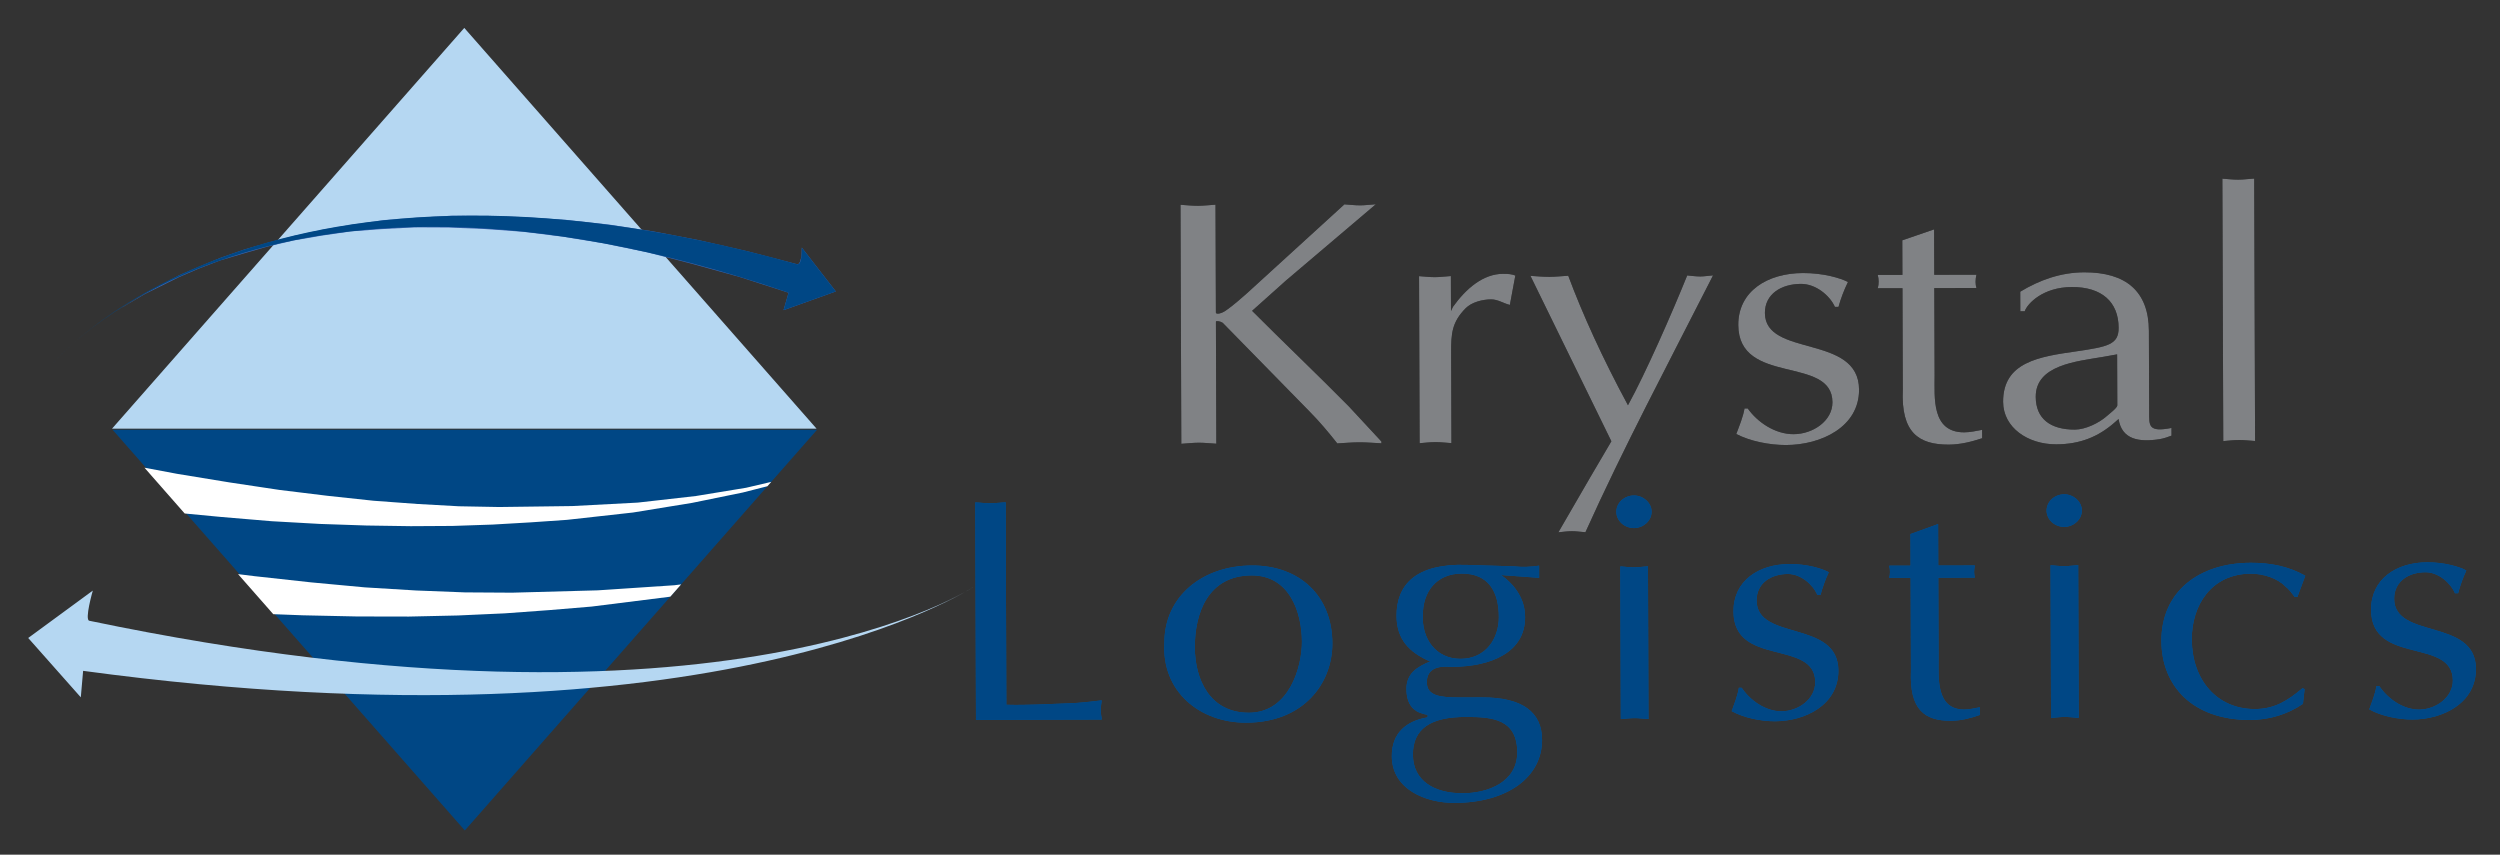 <?xml version="1.0" encoding="utf-8"?>
<!-- Generator: Adobe Illustrator 17.0.0, SVG Export Plug-In . SVG Version: 6.00 Build 0)  -->
<!DOCTYPE svg PUBLIC "-//W3C//DTD SVG 1.1//EN" "http://www.w3.org/Graphics/SVG/1.1/DTD/svg11.dtd">
<svg version="1.1" id="Layer_1" xmlns="http://www.w3.org/2000/svg" xmlns:xlink="http://www.w3.org/1999/xlink" x="0px" y="0px"
	 width="234px" height="80px" viewBox="0 0 234 80" enable-background="new 0 0 234 80" xml:space="preserve">
<rect x="0" y="0" width="234" height="80" fill="#333333" stroke="none"/>
<g>
	<g>
		<g>
			<polygon fill="#B5D7F2" points="76.431,40.124 43.457,2.613 10.484,40.124 			"/>
		</g>
		<polygon fill="#004785" points="10.535,40.222 43.508,77.732 76.478,40.222 		"/>
		<g>
			<polygon fill="#3F66B0" points="74.592,24.728 74.739,24.706 74.867,24.532 75.017,24.011 75.048,23.176 78.232,27.279 
				73.338,29.031 73.812,27.4 69.232,25.926 64.786,24.697 60.585,23.617 56.518,22.777 52.677,22.153 48.926,21.691 45.401,21.439 
				41.981,21.298 38.809,21.282 35.72,21.447 32.833,21.659 30.101,22.058 27.501,22.504 25.077,23.072 22.765,23.738 
				20.602,24.378 18.616,25.138 16.754,25.941 13.533,27.537 10.807,29.146 8.587,30.693 6.904,32.105 5.746,33.18 4.818,34.179 
				5.746,33.18 6.904,32.105 8.587,30.693 10.807,29.146 13.551,27.475 16.81,25.744 18.673,24.946 20.677,24.119 22.879,23.35 
				25.188,22.682 27.641,22.048 30.274,21.481 33.025,21.011 35.969,20.597 39.072,20.373 42.302,20.189 45.756,20.208 
				49.325,20.333 53.133,20.593 57.033,21.022 61.156,21.659 65.434,22.486 69.935,23.515 			"/>
			<path fill="#004785" d="M74.592,24.728c0.521,0.16,0.456-1.552,0.456-1.552l3.185,4.103l-4.895,1.752l0.475-1.631
				C23.931,10.302,4.818,34.179,4.818,34.179S23.868,10.504,74.592,24.728z"/>
		</g>
		<g>
			<polygon fill="#FFFFFF" points="25.577,57.487 28.34,57.592 33.404,57.701 38.268,57.711 42.852,57.609 47.236,57.41 
				51.412,57.106 55.375,56.775 62.606,55.867 62.748,55.843 63.755,54.698 63.119,54.779 55.944,55.256 47.934,55.475 
				43.508,55.447 38.964,55.27 34.142,54.977 29.123,54.51 23.833,53.93 22.282,53.738 			"/>
		</g>
		<g>
			<polygon fill="#FFFFFF" points="17.287,48.063 20.697,48.387 25.419,48.785 29.973,49.041 34.297,49.188 38.445,49.25 
				42.362,49.227 46.105,49.1 49.673,48.893 53.067,48.658 59.25,47.971 64.786,47.068 69.522,46.1 71.83,45.511 72.188,45.104 
				69.84,45.654 65.128,46.428 59.7,47.043 53.568,47.367 46.725,47.457 42.947,47.387 39.072,47.172 34.957,46.869 30.678,46.41 
				26.171,45.859 21.495,45.156 16.586,44.352 13.521,43.776 			"/>
		</g>
		<g>
			<path fill="#B5D7F2" d="M7.78,62.791L7.563,65.27l-4.923-5.555l6.047-4.436c0,0-0.8,2.77-0.32,2.826
				c59.737,12.465,82.836-3.221,82.836-3.221S67.399,70.856,7.78,62.791z"/>
		</g>
	</g>
	<g>
		<g>
			<path d="M120.351,26.272l-3.155,2.821c2.988,3.001,6.09,5.938,9.079,8.972l3.027,3.263v0.164
				c-0.745-0.031-1.415-0.095-2.048-0.093c-0.708,0.001-1.415,0.069-2.085,0.103c-0.823-1.044-1.646-2.023-2.579-2.97l-8.147-8.319
				c-0.187-0.13-0.634-0.227-0.633-0.097l0.038,11.415c-0.596-0.031-1.117-0.095-1.639-0.093c-0.559,0.002-1.117,0.068-1.638,0.102
				l-0.076-22.373c0.521,0.032,1.081,0.096,1.639,0.094c0.521-0.001,1.043-0.068,1.638-0.103l0.035,10.107
				c0.038,0.196,0.559,0.064,0.93-0.199c0.669-0.459,1.448-1.148,1.968-1.608l9.132-8.332c0.484,0.031,0.969,0.095,1.49,0.094
				c0.446-0.001,0.931-0.068,1.452-0.102L120.351,26.272z"/>
			<path d="M132.823,25.847c0.484,0.032,0.969,0.096,1.49,0.094c0.484-0.001,0.931-0.068,1.489-0.102l0.011,3.271l0.186-0.393
				c1.223-1.704,2.819-3.082,4.682-3.087c0.52-0.001,0.819,0.031,1.154,0.161l-0.512,2.749c-0.56-0.129-1.119-0.52-1.752-0.519
				c-0.819,0.002-1.824,0.267-2.381,0.824c-1.299,1.311-1.369,2.391-1.363,4.158l0.028,8.472c-0.559-0.031-1.006-0.096-1.489-0.094
				c-0.521,0.001-1.006,0.068-1.489,0.102L132.823,25.847z"/>
			<path d="M143.25,25.82c0.559,0.031,1.155,0.095,1.788,0.093c0.559-0.001,1.079-0.068,1.75-0.103
				c1.353,3.627,3.191,7.678,5.59,12.121c1.628-2.948,4.104-8.58,5.544-12.149c0.409,0.031,0.782,0.096,1.23,0.095
				c0.372-0.001,0.744-0.067,1.191-0.101c-4.365,8.581-8.361,16.082-11.946,24.04c-0.484-0.031-0.857-0.096-1.267-0.095
				c-0.447,0.001-0.857,0.067-1.266,0.102c2.295-3.964,3.998-6.912,4.961-8.518L143.25,25.82z"/>
			<path d="M163.587,38.23c0.899,1.273,2.541,2.414,4.291,2.409c1.825-0.004,3.646-1.252,3.64-2.986
				c-0.016-4.416-8.794-1.515-8.814-7.239c-0.011-3.14,2.702-4.848,6.054-4.857c1.936-0.005,3.539,0.482,4.211,0.839
				c-0.37,0.753-0.665,1.539-0.886,2.325l-0.336,0.001c-0.487-1.078-1.794-2.154-3.172-2.15c-1.862,0.004-3.386,0.957-3.38,2.724
				c0.015,4.187,8.795,1.94,8.813,7.173c0.013,3.5-3.557,5.178-6.834,5.186c-1.526,0.004-3.353-0.351-4.658-1.034
				c0.295-0.786,0.628-1.572,0.773-2.39L163.587,38.23z"/>
			<path d="M181.032,21.47l0.015,4.252l3.947-0.01c-0.11,0.458-0.108,0.917,0.004,1.243l-3.947,0.01l0.028,8.21
				c0.007,1.995-0.317,5.3,2.773,5.292c0.559-0.001,1.116-0.133,1.675-0.233l0.003,0.785c-1.005,0.33-2.046,0.594-3.126,0.597
				c-2.83,0.008-4.473-1.133-4.3-5.125l-0.032-9.518l-2.31,0.006c0.11-0.425,0.109-0.818-0.004-1.243l2.309-0.006l-0.011-3.238
				L181.032,21.47z"/>
			<path d="M201.162,38.557c0.004,1.275-0.105,1.93,2.09,1.499l0.003,0.72c-0.261,0.099-0.707,0.264-1.116,0.33
				c-1.936,0.299-3.537,0.042-3.842-1.887l-0.334,0.295c-1.56,1.377-3.271,2.069-5.505,2.075c-2.644,0.007-4.958-1.557-4.966-3.978
				c-0.013-3.729,3.374-4.229,6.873-4.728c2.941-0.433,3.945-0.632,3.939-2.202c-0.008-2.42-1.577-3.823-4.369-3.816
				c-2.719,0.007-4.166,1.548-4.424,2.269l-0.41,0.001l-0.006-1.832c1.783-1.084,3.792-1.809,5.989-1.814
				c3.91-0.01,6.039,1.783,6.051,5.479L201.162,38.557z M198.164,33.168l-1.302,0.232c-2.531,0.432-6.328,0.769-6.318,3.745
				c0.007,2.061,1.389,3.071,3.66,3.065c1.005-0.002,2.27-0.627,2.975-1.25c0.26-0.229,1.003-0.788,1.002-1.017L198.164,33.168z"/>
			<path d="M208.014,16.722c0.484,0.031,0.969,0.096,1.49,0.094c0.484-0.001,0.931-0.068,1.489-0.102l0.083,24.564
				c-0.559-0.031-1.005-0.095-1.489-0.094c-0.521,0.001-1.005,0.068-1.489,0.102L208.014,16.722z"/>
		</g>
		<g>
			<path fill="#808285" d="M120.351,26.272l-3.155,2.821c2.988,3.001,6.09,5.938,9.079,8.972l3.027,3.263v0.164
				c-0.745-0.031-1.415-0.095-2.048-0.093c-0.708,0.001-1.415,0.069-2.085,0.103c-0.823-1.044-1.646-2.023-2.579-2.97l-8.147-8.319
				c-0.187-0.13-0.634-0.227-0.633-0.097l0.038,11.415c-0.596-0.031-1.117-0.095-1.639-0.093c-0.559,0.002-1.117,0.068-1.638,0.102
				l-0.076-22.373c0.521,0.032,1.081,0.096,1.639,0.094c0.521-0.001,1.043-0.068,1.638-0.103l0.035,10.107
				c0.038,0.196,0.559,0.064,0.93-0.199c0.669-0.459,1.448-1.148,1.968-1.608l9.132-8.332c0.484,0.031,0.969,0.095,1.49,0.094
				c0.446-0.001,0.931-0.068,1.452-0.102L120.351,26.272z"/>
			<path fill="#808285" d="M132.823,25.847c0.484,0.032,0.969,0.096,1.49,0.094c0.484-0.001,0.931-0.068,1.489-0.102l0.011,3.271
				l0.186-0.393c1.223-1.704,2.819-3.082,4.682-3.087c0.52-0.001,0.819,0.031,1.154,0.161l-0.512,2.749
				c-0.56-0.129-1.119-0.52-1.752-0.519c-0.819,0.002-1.824,0.267-2.381,0.824c-1.299,1.311-1.369,2.391-1.363,4.158l0.028,8.472
				c-0.559-0.031-1.006-0.096-1.489-0.094c-0.521,0.001-1.006,0.068-1.489,0.102L132.823,25.847z"/>
			<path fill="#808285" d="M143.25,25.82c0.559,0.031,1.155,0.095,1.788,0.093c0.559-0.001,1.079-0.068,1.75-0.103
				c1.353,3.627,3.191,7.678,5.59,12.121c1.628-2.948,4.104-8.58,5.544-12.149c0.409,0.031,0.782,0.096,1.23,0.095
				c0.372-0.001,0.744-0.067,1.191-0.101c-4.365,8.581-8.361,16.082-11.946,24.04c-0.484-0.031-0.857-0.096-1.267-0.095
				c-0.447,0.001-0.857,0.067-1.266,0.102c2.295-3.964,3.998-6.912,4.961-8.518L143.25,25.82z"/>
			<path fill="#808285" d="M163.587,38.23c0.899,1.273,2.541,2.414,4.291,2.409c1.825-0.004,3.646-1.252,3.64-2.986
				c-0.016-4.416-8.794-1.515-8.814-7.239c-0.011-3.14,2.702-4.848,6.054-4.857c1.936-0.005,3.539,0.482,4.211,0.839
				c-0.37,0.753-0.665,1.539-0.886,2.325l-0.336,0.001c-0.487-1.078-1.794-2.154-3.172-2.15c-1.862,0.004-3.386,0.957-3.38,2.724
				c0.015,4.187,8.795,1.94,8.813,7.173c0.013,3.5-3.557,5.178-6.834,5.186c-1.526,0.004-3.353-0.351-4.658-1.034
				c0.295-0.786,0.628-1.572,0.773-2.39L163.587,38.23z"/>
			<path fill="#808285" d="M181.032,21.47l0.015,4.252l3.947-0.01c-0.11,0.458-0.108,0.917,0.004,1.243l-3.947,0.01l0.028,8.21
				c0.007,1.995-0.317,5.3,2.773,5.292c0.559-0.001,1.116-0.133,1.675-0.233l0.003,0.785c-1.005,0.33-2.046,0.594-3.126,0.597
				c-2.83,0.008-4.473-1.133-4.3-5.125l-0.032-9.518l-2.31,0.006c0.11-0.425,0.109-0.818-0.004-1.243l2.309-0.006l-0.011-3.238
				L181.032,21.47z"/>
			<path fill="#808285" d="M201.162,38.557c0.004,1.275-0.105,1.93,2.09,1.499l0.003,0.72c-0.261,0.099-0.707,0.264-1.116,0.33
				c-1.936,0.299-3.537,0.042-3.842-1.887l-0.334,0.295c-1.56,1.377-3.271,2.069-5.505,2.075c-2.644,0.007-4.958-1.557-4.966-3.978
				c-0.013-3.729,3.374-4.229,6.873-4.728c2.941-0.433,3.945-0.632,3.939-2.202c-0.008-2.42-1.577-3.823-4.369-3.816
				c-2.719,0.007-4.166,1.548-4.424,2.269l-0.41,0.001l-0.006-1.832c1.783-1.084,3.792-1.809,5.989-1.814
				c3.91-0.01,6.039,1.783,6.051,5.479L201.162,38.557z M198.164,33.168l-1.302,0.232c-2.531,0.432-6.328,0.769-6.318,3.745
				c0.007,2.061,1.389,3.071,3.66,3.065c1.005-0.002,2.27-0.627,2.975-1.25c0.26-0.229,1.003-0.788,1.002-1.017L198.164,33.168z"/>
			<path fill="#808285" d="M208.014,16.722c0.484,0.031,0.969,0.096,1.49,0.094c0.484-0.001,0.931-0.068,1.489-0.102l0.083,24.564
				c-0.559-0.031-1.005-0.095-1.489-0.094c-0.521,0.001-1.005,0.068-1.489,0.102L208.014,16.722z"/>
		</g>
	</g>
	<g>
		<g>
			<path fill="#00529B" d="M94.193,65.967c1.973,0.055,3.913-0.07,5.854-0.135c1.035-0.033,2.038-0.154,3.072-0.277
				c-0.031,0.329-0.095,0.598-0.094,0.896c0,0.3,0.066,0.598,0.1,0.897l-11.774,0.032l-0.065-20.359
				c0.453,0.028,0.938,0.087,1.423,0.086c0.453-0.002,0.906-0.063,1.423-0.094L94.193,65.967z"/>
			<path fill="#00529B" d="M117.182,52.931c4.432-0.013,7.513,2.819,7.527,7.274c0.012,3.797-2.726,7.422-8.063,7.436
				c-4.367,0.012-7.935-2.938-7.658-7.482C108.975,55.853,112.523,52.943,117.182,52.931z M111.836,60.598
				c0.01,2.961,1.378,6.125,5.065,6.115c3.785-0.01,4.967-4.318,4.959-6.65c-0.008-2.69-1.119-6.215-4.709-6.205
				C113.044,53.868,111.826,57.43,111.836,60.598z"/>
			<path fill="#00529B" d="M144.064,54.084l-3.559-0.26c1.329,0.953,2.239,2.266,2.244,3.939c0.011,3.26-3.122,4.642-6.874,4.653
				c-0.389,0.001-2.33-0.293-2.325,1.44c0.005,1.256,1.17,1.433,3.11,1.428l2.07-0.006c3.817-0.01,5.6,1.42,5.608,3.961
				c0.011,3.498-3.248,5.898-8.197,5.912c-2.652,0.007-5.858-1.24-5.868-4.379c-0.007-2.152,1.348-3.293,3.352-3.627v-0.239
				c-0.939-0.147-1.976-0.593-1.982-2.416c-0.004-1.435,0.964-2.065,2.224-2.577c-1.943-0.832-3.144-2.055-3.151-4.267
				c-0.009-2.9,1.796-4.907,6.52-4.771l4.496,0.137c0.776,0.088,1.553,0.056,2.329-0.066L144.064,54.084z M132.247,70.648
				c0.008,2.422,1.984,3.611,4.669,3.604c2.329-0.007,5.107-1.03,5.099-3.841c-0.01-3.109-2.34-3.313-4.766-3.305
				C133.885,67.086,132.239,68.227,132.247,70.648z M136.714,61.667c2.361-0.007,3.585-1.894,3.578-3.926
				c-0.008-2.302-0.919-4.063-3.474-4.057c-2.329,0.007-3.65,1.654-3.643,3.927C133.085,59.734,134.352,61.674,136.714,61.667z"/>
			<path fill="#00529B" d="M152.945,49.426c-0.906,0.002-1.652-0.684-1.655-1.52c-0.002-0.837,0.739-1.526,1.645-1.528
				c0.873-0.003,1.651,0.683,1.654,1.52C154.593,48.734,153.818,49.424,152.945,49.426z M154.296,67.3
				c-0.485-0.028-0.873-0.087-1.294-0.086c-0.453,0.001-0.873,0.061-1.294,0.093l-0.045-14.29c0.42,0.028,0.841,0.087,1.294,0.087
				c0.42-0.002,0.809-0.063,1.293-0.094L154.296,67.3z"/>
			<path fill="#00529B" d="M163.02,64.377c0.779,1.164,2.206,2.206,3.727,2.201c1.585-0.004,3.166-1.145,3.161-2.729
				c-0.013-4.036-7.638-1.385-7.655-6.616c-0.009-2.87,2.348-4.431,5.259-4.438c1.682-0.005,3.074,0.439,3.657,0.768
				c-0.321,0.687-0.577,1.406-0.77,2.124l-0.291,0.001c-0.424-0.985-1.559-1.969-2.756-1.966c-1.617,0.005-2.94,0.875-2.935,2.489
				c0.013,3.826,7.64,1.773,7.655,6.557c0.01,3.199-3.091,4.732-5.937,4.74c-1.326,0.003-2.912-0.322-4.047-0.946
				c0.257-0.718,0.546-1.437,0.673-2.185H163.02z"/>
			<path fill="#00529B" d="M181.408,49.05l0.013,3.887l3.429-0.009c-0.096,0.418-0.095,0.837,0.003,1.135l-3.429,0.01l0.024,7.504
				c0.006,1.824-0.275,4.844,2.409,4.837c0.485-0.001,0.97-0.122,1.455-0.214l0.002,0.718c-0.872,0.302-1.777,0.543-2.715,0.546
				c-2.459,0.006-3.885-1.036-3.735-4.684l-0.027-8.699l-2.006,0.005c0.096-0.39,0.095-0.747-0.004-1.136l2.006-0.006l-0.01-2.959
				L181.408,49.05z"/>
			<path fill="#00529B" d="M193.216,49.316c-0.906,0.003-1.652-0.683-1.655-1.52c-0.002-0.838,0.739-1.527,1.646-1.529
				c0.873-0.002,1.651,0.684,1.654,1.521C194.863,48.625,194.089,49.315,193.216,49.316z M194.566,67.191
				c-0.485-0.029-0.874-0.088-1.294-0.086c-0.453,0.001-0.873,0.061-1.294,0.093l-0.046-14.29c0.421,0.029,0.842,0.088,1.295,0.086
				c0.42-0.001,0.808-0.063,1.293-0.094L194.566,67.191z"/>
			<path fill="#00529B" d="M215.038,55.865h-0.259c-0.261-0.328-0.521-0.715-0.877-0.983c-0.746-0.775-2.106-1.19-3.206-1.188
				c-3.752,0.011-5.554,3.005-5.544,6.144c0.013,3.826,2.382,6.541,5.908,6.531c1.876-0.005,3.103-0.815,4.457-1.955l0.194,0.09
				l-0.157,1.375c-1.452,0.99-3.165,1.504-4.944,1.508c-5.401,0.016-8.29-3.206-8.304-7.392c-0.015-4.634,3.534-7.304,8.354-7.317
				c1.844-0.005,3.526,0.32,5.114,1.213L215.038,55.865z"/>
			<path fill="#00529B" d="M222.698,64.215c0.78,1.164,2.206,2.207,3.727,2.203c1.585-0.005,3.166-1.145,3.161-2.729
				c-0.013-4.036-7.638-1.384-7.654-6.616c-0.01-2.87,2.347-4.432,5.258-4.44c1.682-0.004,3.074,0.441,3.657,0.768
				c-0.321,0.689-0.577,1.407-0.77,2.125l-0.291,0.001c-0.424-0.985-1.559-1.969-2.756-1.966c-1.617,0.004-2.941,0.875-2.936,2.489
				c0.013,3.827,7.64,1.773,7.655,6.557c0.01,3.198-3.09,4.731-5.937,4.739c-1.326,0.004-2.912-0.32-4.047-0.945
				c0.257-0.719,0.546-1.436,0.673-2.185L222.698,64.215z"/>
		</g>
		<g>
			<path fill="#004785" d="M94.193,65.967c1.973,0.055,3.913-0.07,5.854-0.135c1.035-0.033,2.038-0.154,3.072-0.277
				c-0.031,0.329-0.095,0.598-0.094,0.896c0,0.3,0.066,0.598,0.1,0.897l-11.774,0.032l-0.065-20.359
				c0.453,0.028,0.938,0.087,1.423,0.086c0.453-0.002,0.906-0.063,1.423-0.094L94.193,65.967z"/>
			<path fill="#004785" d="M117.182,52.931c4.432-0.013,7.513,2.819,7.527,7.274c0.012,3.797-2.726,7.422-8.063,7.436
				c-4.367,0.012-7.935-2.938-7.658-7.482C108.975,55.853,112.523,52.943,117.182,52.931z M111.836,60.598
				c0.01,2.961,1.378,6.125,5.065,6.115c3.785-0.01,4.967-4.318,4.959-6.65c-0.008-2.69-1.119-6.215-4.709-6.205
				C113.044,53.868,111.826,57.43,111.836,60.598z"/>
			<path fill="#004785" d="M144.064,54.084l-3.559-0.26c1.329,0.953,2.239,2.266,2.244,3.939c0.011,3.26-3.122,4.642-6.874,4.653
				c-0.389,0.001-2.33-0.293-2.325,1.44c0.005,1.256,1.17,1.433,3.11,1.428l2.07-0.006c3.817-0.01,5.6,1.42,5.608,3.961
				c0.011,3.498-3.248,5.898-8.197,5.912c-2.652,0.007-5.858-1.24-5.868-4.379c-0.007-2.152,1.348-3.293,3.352-3.627v-0.239
				c-0.939-0.147-1.976-0.593-1.982-2.416c-0.004-1.435,0.964-2.065,2.224-2.577c-1.943-0.832-3.144-2.055-3.151-4.267
				c-0.009-2.9,1.796-4.907,6.52-4.771l4.496,0.137c0.776,0.088,1.553,0.056,2.329-0.066L144.064,54.084z M132.247,70.648
				c0.008,2.422,1.984,3.611,4.669,3.604c2.329-0.007,5.107-1.03,5.099-3.841c-0.01-3.109-2.34-3.313-4.766-3.305
				C133.885,67.086,132.239,68.227,132.247,70.648z M136.714,61.667c2.361-0.007,3.585-1.894,3.578-3.926
				c-0.008-2.302-0.919-4.063-3.474-4.057c-2.329,0.007-3.65,1.654-3.643,3.927C133.085,59.734,134.352,61.674,136.714,61.667z"/>
			<path fill="#004785" d="M152.945,49.426c-0.906,0.002-1.652-0.684-1.655-1.52c-0.002-0.837,0.739-1.526,1.645-1.528
				c0.873-0.003,1.651,0.683,1.654,1.52C154.593,48.734,153.818,49.424,152.945,49.426z M154.296,67.3
				c-0.485-0.028-0.873-0.087-1.294-0.086c-0.453,0.001-0.873,0.061-1.294,0.093l-0.045-14.29c0.42,0.028,0.841,0.087,1.294,0.087
				c0.42-0.002,0.809-0.063,1.293-0.094L154.296,67.3z"/>
			<path fill="#004785" d="M163.02,64.377c0.779,1.164,2.206,2.206,3.727,2.201c1.585-0.004,3.166-1.145,3.161-2.729
				c-0.013-4.036-7.638-1.385-7.655-6.616c-0.009-2.87,2.348-4.431,5.259-4.438c1.682-0.005,3.074,0.439,3.657,0.768
				c-0.321,0.687-0.577,1.406-0.77,2.124l-0.291,0.001c-0.424-0.985-1.559-1.969-2.756-1.966c-1.617,0.005-2.94,0.875-2.935,2.489
				c0.013,3.826,7.64,1.773,7.655,6.557c0.01,3.199-3.091,4.732-5.937,4.74c-1.326,0.003-2.912-0.322-4.047-0.946
				c0.257-0.718,0.546-1.437,0.673-2.185H163.02z"/>
			<path fill="#004785" d="M181.408,49.05l0.013,3.887l3.429-0.009c-0.096,0.418-0.095,0.837,0.003,1.135l-3.429,0.01l0.024,7.504
				c0.006,1.824-0.275,4.844,2.409,4.837c0.485-0.001,0.97-0.122,1.455-0.214l0.002,0.718c-0.872,0.302-1.777,0.543-2.715,0.546
				c-2.459,0.006-3.885-1.036-3.735-4.684l-0.027-8.699l-2.006,0.005c0.096-0.39,0.095-0.747-0.004-1.136l2.006-0.006l-0.01-2.959
				L181.408,49.05z"/>
			<path fill="#004785" d="M193.216,49.316c-0.906,0.003-1.652-0.683-1.655-1.52c-0.002-0.838,0.739-1.527,1.646-1.529
				c0.873-0.002,1.651,0.684,1.654,1.521C194.863,48.625,194.089,49.315,193.216,49.316z M194.566,67.191
				c-0.485-0.029-0.874-0.088-1.294-0.086c-0.453,0.001-0.873,0.061-1.294,0.093l-0.046-14.29c0.421,0.029,0.842,0.088,1.295,0.086
				c0.42-0.001,0.808-0.063,1.293-0.094L194.566,67.191z"/>
			<path fill="#004785" d="M215.038,55.865h-0.259c-0.261-0.328-0.521-0.715-0.877-0.983c-0.746-0.775-2.106-1.19-3.206-1.188
				c-3.752,0.011-5.554,3.005-5.544,6.144c0.013,3.826,2.382,6.541,5.908,6.531c1.876-0.005,3.103-0.815,4.457-1.955l0.194,0.09
				l-0.157,1.375c-1.452,0.99-3.165,1.504-4.944,1.508c-5.401,0.016-8.29-3.206-8.304-7.392c-0.015-4.634,3.534-7.304,8.354-7.317
				c1.844-0.005,3.526,0.32,5.114,1.213L215.038,55.865z"/>
			<path fill="#004785" d="M222.698,64.215c0.78,1.164,2.206,2.207,3.727,2.203c1.585-0.005,3.166-1.145,3.161-2.729
				c-0.013-4.036-7.638-1.384-7.654-6.616c-0.01-2.87,2.347-4.432,5.258-4.44c1.682-0.004,3.074,0.441,3.657,0.768
				c-0.321,0.689-0.577,1.407-0.77,2.125l-0.291,0.001c-0.424-0.985-1.559-1.969-2.756-1.966c-1.617,0.004-2.941,0.875-2.936,2.489
				c0.013,3.827,7.64,1.773,7.655,6.557c0.01,3.198-3.09,4.731-5.937,4.739c-1.326,0.004-2.912-0.32-4.047-0.945
				c0.257-0.719,0.546-1.436,0.673-2.185L222.698,64.215z"/>
		</g>
	</g>
</g>
</svg>
